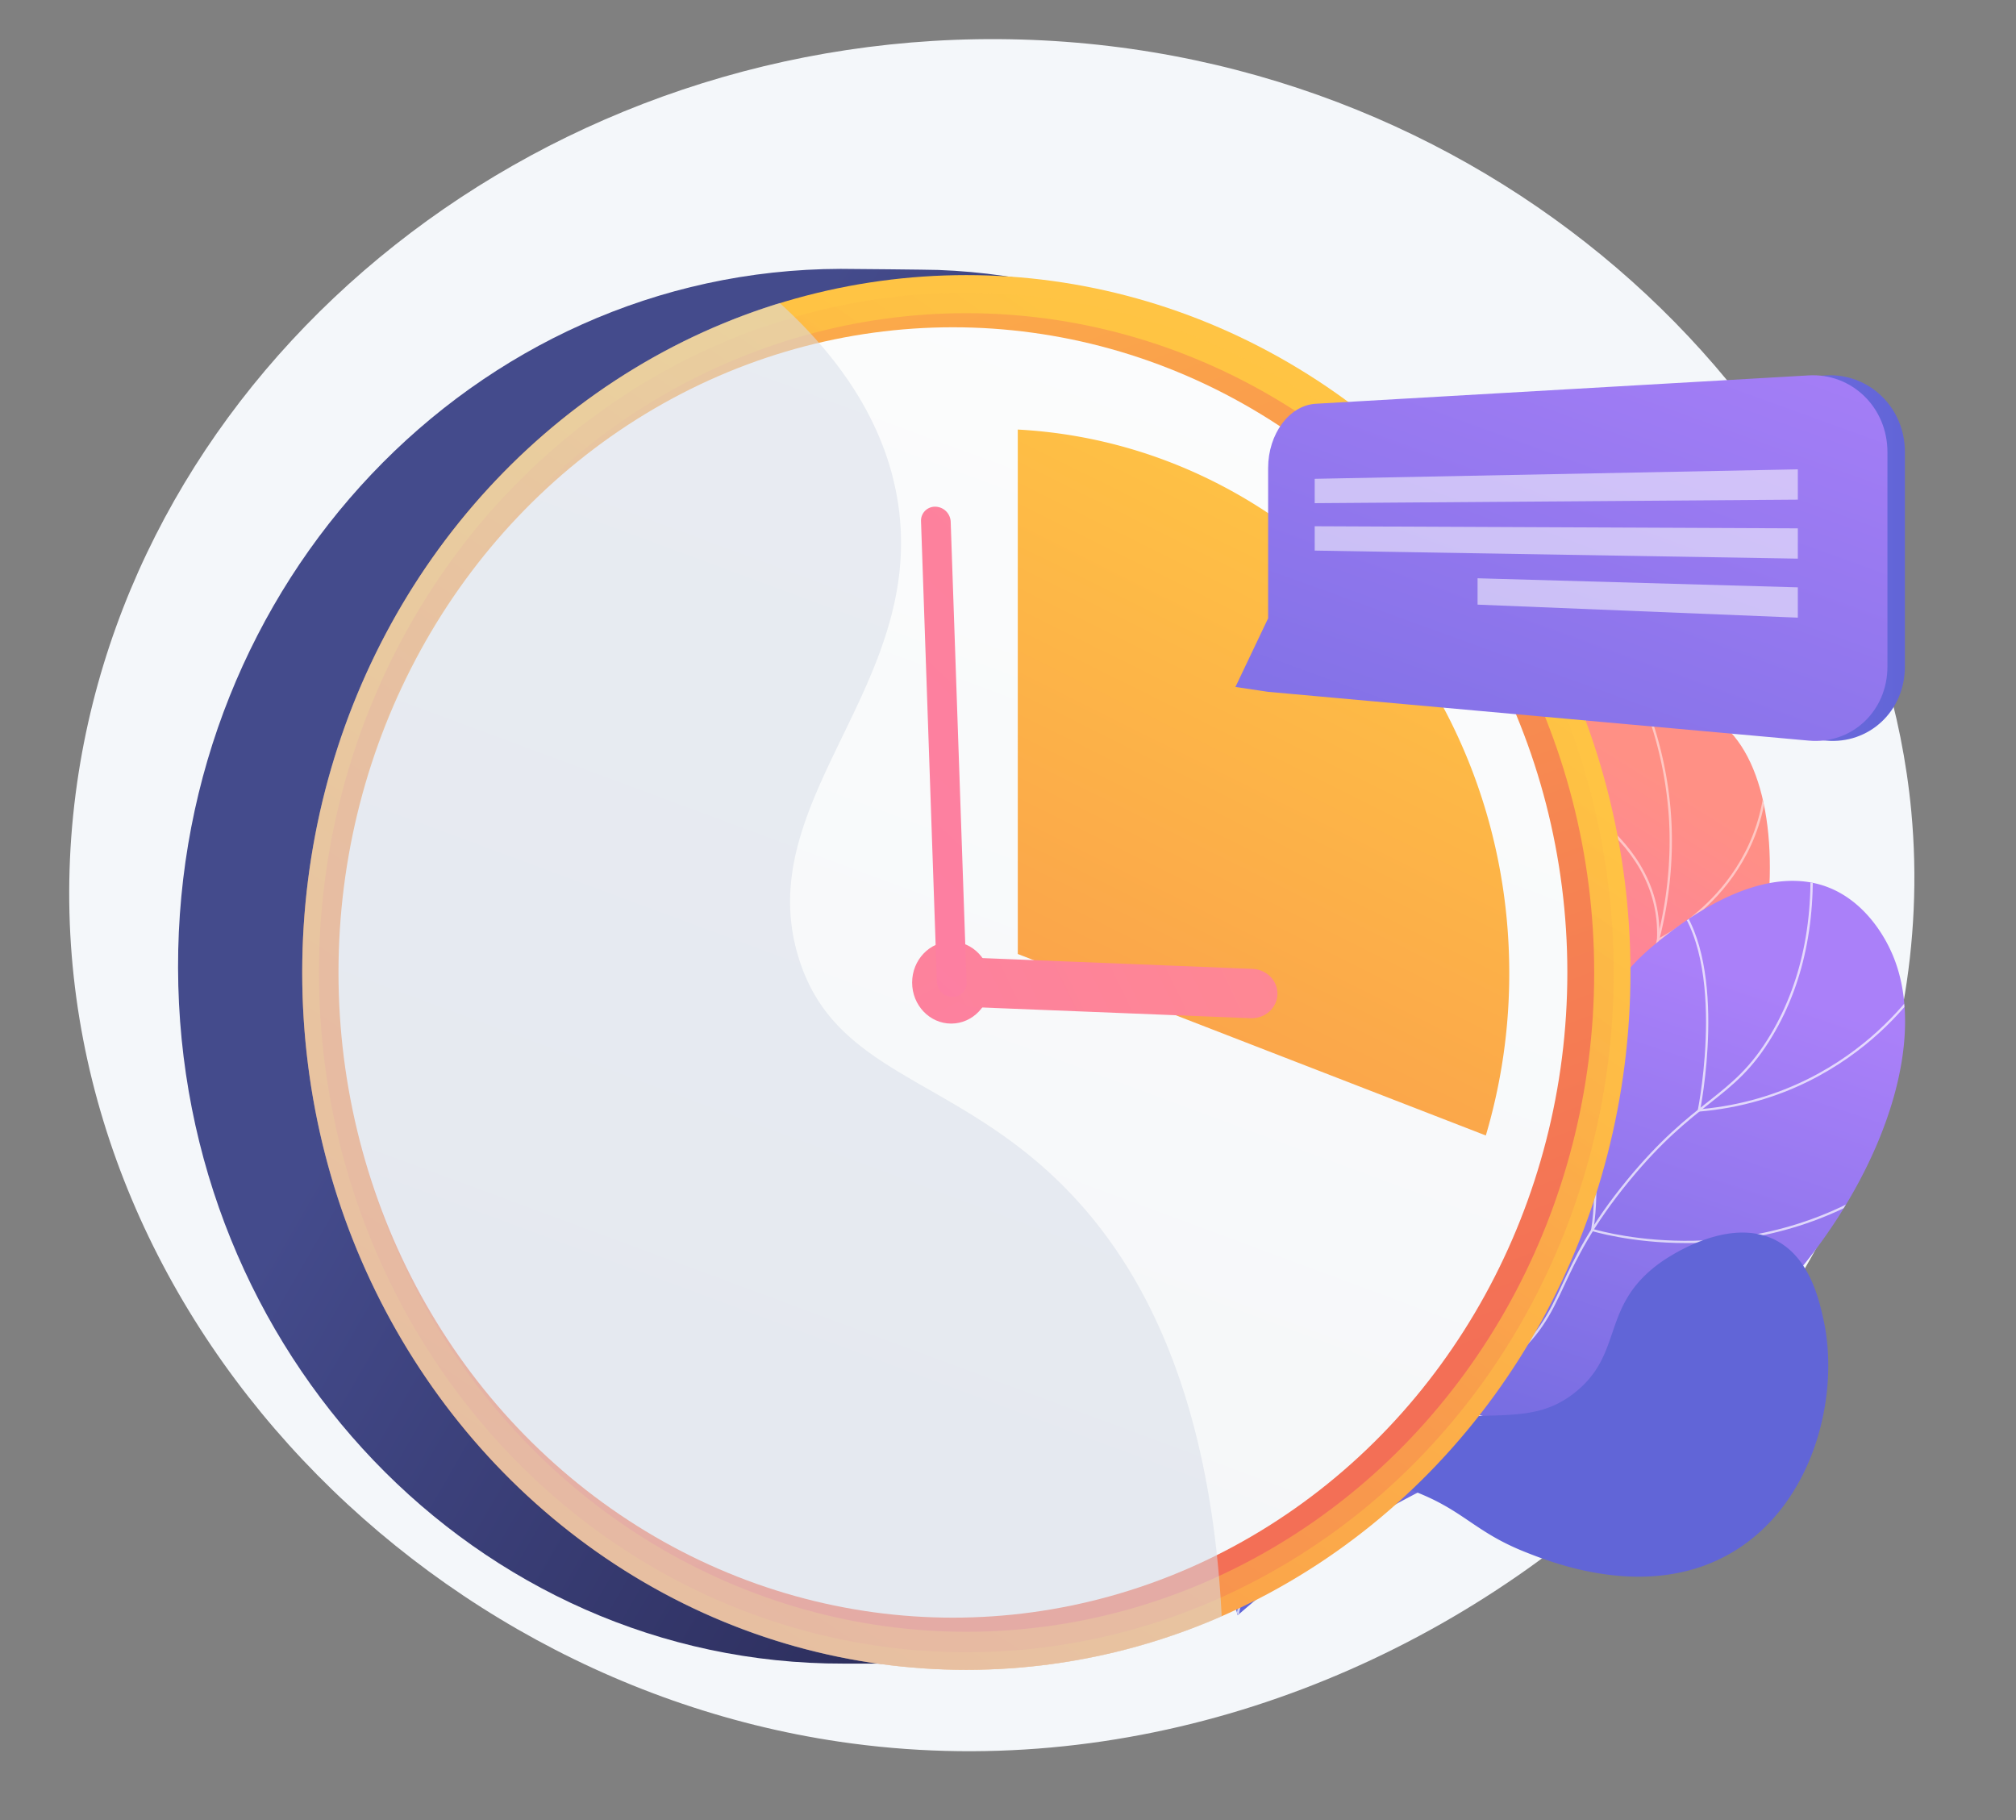 <svg xmlns="http://www.w3.org/2000/svg" xmlns:xlink="http://www.w3.org/1999/xlink" viewBox="0 0 3183.67 2874.72"><rect x="0" y="0" width="3183.67" height="2874.72" fill="#808080" stroke="none"/><defs><style>.cls-1{fill:url(#linear-gradient);}.cls-2{fill:url(#linear-gradient-2);}.cls-3{isolation:isolate;}.cls-4{fill:#f4f7fa;}.cls-5{clip-path:url(#clip-path);}.cls-6{opacity:0.5;}.cls-6,.cls-9{mix-blend-mode:soft-light;}.cls-7{fill:#fff;}.cls-8{clip-path:url(#clip-path-2);}.cls-9{opacity:0.7;}.cls-10{fill:url(#linear-gradient-5);}.cls-11{fill:url(#linear-gradient-6);}.cls-12{fill:url(#linear-gradient-7);}.cls-13{opacity:0.3;fill:url(#linear-gradient-8);}.cls-13,.cls-17{mix-blend-mode:multiply;}.cls-14{fill:url(#linear-gradient-9);}.cls-15{fill:url(#linear-gradient-10);}.cls-16{fill:url(#linear-gradient-11);}.cls-17,.cls-24{opacity:0.54;}.cls-18{fill:#d8dee8;}.cls-19{fill:url(#linear-gradient-12);}.cls-20{fill:url(#linear-gradient-13);}.cls-21{fill:url(#linear-gradient-14);}.cls-22{fill:url(#linear-gradient-15);}.cls-23{fill:url(#linear-gradient-16);}</style><linearGradient id="linear-gradient" x1="2698.16" y1="1274.99" x2="2270.98" y2="1962.89" gradientUnits="userSpaceOnUse"><stop offset="0" stop-color="#ff9085"/><stop offset="1" stop-color="#fb6fbb"/></linearGradient><linearGradient id="linear-gradient-2" x1="2638.83" y1="1508.41" x2="2280.69" y2="2576.97" gradientUnits="userSpaceOnUse"><stop offset="0" stop-color="#aa80f9"/><stop offset="1" stop-color="#6165d7"/></linearGradient><clipPath id="clip-path"><path class="cls-1" d="M2146,2409.54c-23.23-90.5-43.91-227.68.62-375.54,51.13-169.78,141.5-198.47,232.74-377.54,130.25-255.62,15-454.59,137.2-527.29,59.59-35.46,149.23-29.58,201.9,13.42,150.28,122.7,74.83,609-187.92,783.44-118.83,78.88-216.89,62.13-309.15,168.25C2139.85,2188.06,2137.15,2318.68,2146,2409.54Z"/></clipPath><clipPath id="clip-path-2"><path class="cls-2" d="M1954.57,2550.94c-20.49-71.61-40.58-184.8,7.07-293.61,83.13-189.81,278.88-152.61,437.73-364,128.13-170.51,68.38-284.66,218.22-405.44,25.08-20.22,157.17-130.79,270-86.39,63.58,25,92.85,88.07,98.34,99.9,83,178.88-72.81,491.93-304.36,653.6-133,92.89-181.69,73.16-421,191.21A1414,1414,0,0,0,1954.57,2550.94Z"/></clipPath><linearGradient id="linear-gradient-5" x1="1288.24" y1="1765.36" x2="1250.28" y2="2092.75" gradientTransform="matrix(0.9, 0.43, -0.43, 0.9, 2671.74, -876.49)" xlink:href="#linear-gradient-2"/><linearGradient id="linear-gradient-6" x1="855.13" y1="1225.13" x2="2158.83" y2="1979.9" gradientUnits="userSpaceOnUse"><stop offset="0" stop-color="#444b8c"/><stop offset="1" stop-color="#26264f"/></linearGradient><linearGradient id="linear-gradient-7" x1="1959.39" y1="884.73" x2="-138.36" y2="4036.28" gradientUnits="userSpaceOnUse"><stop offset="0" stop-color="#ffc444"/><stop offset="1" stop-color="#f36f56"/></linearGradient><linearGradient id="linear-gradient-8" x1="2060.1" y1="788.92" x2="1429.89" y2="1670.24" xlink:href="#linear-gradient-7"/><linearGradient id="linear-gradient-9" x1="870.21" y1="-218.88" x2="1819.94" y2="2322.03" xlink:href="#linear-gradient-7"/><linearGradient id="linear-gradient-10" x1="298.05" y1="4788.38" x2="2189.26" y2="-308.89" gradientUnits="userSpaceOnUse"><stop offset="0" stop-color="#ebeff2"/><stop offset="1" stop-color="#fff"/></linearGradient><linearGradient id="linear-gradient-11" x1="2205.07" y1="776.77" x2="1080.08" y2="3039.53" xlink:href="#linear-gradient-7"/><linearGradient id="linear-gradient-12" x1="968.88" y1="557.63" x2="2177.18" y2="2810.14" xlink:href="#linear-gradient"/><linearGradient id="linear-gradient-13" x1="1075.92" y1="500.21" x2="2284.22" y2="2752.72" gradientTransform="translate(3111.87 111.05) rotate(92.29)" xlink:href="#linear-gradient"/><linearGradient id="linear-gradient-14" x1="-189.85" y1="-1006.79" x2="2570.23" y2="4138.52" gradientTransform="translate(2540.08 -370.32) rotate(71.64)" xlink:href="#linear-gradient"/><linearGradient id="linear-gradient-15" x1="1978.41" y1="881.37" x2="3008.26" y2="881.37" xlink:href="#linear-gradient-2"/><linearGradient id="linear-gradient-16" x1="2347.16" y1="354.03" x2="1751.32" y2="2001.65" gradientTransform="translate(340.4)" xlink:href="#linear-gradient-2"/></defs><g class="cls-3"><g id="Illustration"><path class="cls-4" d="M1611.59,62.39C865.64,41.37,219.5,558,121.87,1235.8c-106.73,741.12,480.73,1408,1203.57,1514.75C2224.53,2883.4,3096.6,2114.87,3018.3,1281.14,2959.31,653,2369.86,83.76,1611.59,62.39Z"/><path class="cls-1" d="M2146,2409.54c-23.23-90.5-43.91-227.68.62-375.54,51.13-169.78,141.5-198.47,232.74-377.54,130.25-255.62,15-454.59,137.2-527.29,59.59-35.46,149.23-29.58,201.9,13.42,150.28,122.7,74.83,609-187.92,783.44-118.83,78.88-216.89,62.13-309.15,168.25C2139.85,2188.06,2137.15,2318.68,2146,2409.54Z"/><g class="cls-5"><g class="cls-6"><path class="cls-7" d="M2143.28,2185.6l-3.46-1.13a677.64,677.64,0,0,1,45.27-106.82c41.51-78.39,84.29-120.11,138.46-172.93,35.16-34.28,75-73.14,121.79-129.5,87.49-105.41,114.93-142.62,141.27-203.63,52.16-120.81,52.71-232.17,48.39-287.8a603.32,603.32,0,0,0-63.39-226.23l3.25-1.64a607.1,607.1,0,0,1,63.77,227.59c4.34,56,3.78,168-48.69,289.52-26.52,61.43-54.05,98.79-141.81,204.51-46.9,56.51-86.82,95.44-122.05,129.78-53.93,52.6-96.54,94.14-137.78,172A672.26,672.26,0,0,0,2143.28,2185.6Z"/><path class="cls-7" d="M2616.53,1487.08l.15-3c8.39-174.37-196.95-247.92-199-248.65l1.19-3.43c.53.19,53.08,18.73,103.86,58.85,46.46,36.7,100.83,99.39,97.72,190.34,10.75-5.47,51.72-27.94,90.16-70.33,41-45.2,87.43-123,75.82-236.91l3.61-.36c11.76,115.3-35.29,194.06-76.83,239.82-45,49.56-93.45,72.19-93.94,72.41Z"/><path class="cls-7" d="M2602.9,1779.18c-74.49,0-131.74-30.25-132.63-30.73l-1.35-.73.49-1.45c56.12-168.08-52-263.29-53.06-264.23l2.37-2.76c1.11,1,110.38,97.22,54.62,266.66,14.75,7.4,146.71,69.44,266.59-11.8l2,3C2694.91,1769,2646,1779.18,2602.9,1779.18Z"/><path class="cls-7" d="M2487.11,1943.67c-36.84,0-65.86-6.37-87-13.64-42.3-14.57-62.5-35.24-63.34-36.11l-.9-.94.6-1.16c45.58-88.12.06-240.4-.4-241.92l3.47-1.06c.47,1.53,46,153.84.77,243.45,9.45,8.83,91.34,79,255.27,31.11l1,3.48C2554.62,1939.16,2518.09,1943.67,2487.11,1943.67Z"/></g></g><path class="cls-2" d="M1954.57,2550.94c-20.49-71.61-40.58-184.8,7.07-293.61,83.13-189.81,278.88-152.61,437.73-364,128.13-170.51,68.38-284.66,218.22-405.44,25.08-20.22,157.17-130.79,270-86.39,63.58,25,92.85,88.07,98.34,99.9,83,178.88-72.81,491.93-304.36,653.6-133,92.89-181.69,73.16-421,191.21A1414,1414,0,0,0,1954.57,2550.94Z"/><g class="cls-8"><g class="cls-9"><path class="cls-7" d="M1943.84,2641.23l-3.62-.32c16.21-178.81,71.64-304.09,164.76-372.37,45.61-33.45,83.95-42.32,124.54-51.72,43.55-10.09,88.59-20.52,144.6-63.88,54.42-42.13,71.47-78.63,93.06-124.84,19.46-41.64,43.67-93.47,103.11-165.64,52.09-63.26,91.72-94.62,126.69-122.29,37.81-29.93,67.68-53.57,99.29-106.66,51.64-86.74,71.64-192.64,59.44-314.76l3.62-.36c12.27,122.91-7.9,229.56-59.94,317-31.95,53.66-62,77.49-100.16,107.65-34.82,27.55-74.29,58.79-126.14,121.75-59.15,71.82-83.25,123.41-102.62,164.87-21.79,46.66-39,83.51-94.13,126.18-56.64,43.84-102.06,54.36-146,64.53-40.22,9.32-78.2,18.12-123.21,51.12C2014.88,2339.11,1960,2463.51,1943.84,2641.23Z"/><path class="cls-7" d="M2680.64,1755.7l.49-2.38c.52-2.53,50.84-253.47-49.71-343.1l2.41-2.71c96.79,86.27,56.26,318,51.32,344.15,132.69-11.86,225.29-73.31,279.71-122.94,59.32-54.09,87.28-106.09,87.56-106.61l3.2,1.7c-.27.53-28.53,53.09-88.31,107.6-55.17,50.3-149.26,112.66-284.25,124.08Z"/><path class="cls-7" d="M2663.24,1963.11c-87.75,0-148.62-18.84-149.25-19l-1.49-.47.24-1.55c20.29-130.17-31.17-306.2-31.7-308l3.49-1c.52,1.77,51.81,177.16,32,308,10.29,3,72.75,20,158.28,18.32,86.09-1.65,213.94-23,334.13-115.29l2.22,2.88c-121,92.94-249.75,114.4-336.42,116C2670.89,1963.08,2667,1963.11,2663.24,1963.11Z"/><path class="cls-7" d="M2559.47,2272.05c-76.55,0-138.75-10.76-182.47-21.82-69.35-17.56-108.49-39.67-108.88-39.89l-1.66-1,1-1.61c82.25-127.92,22.65-316.76,22-318.65L2293,1888c.62,1.9,60.21,190.78-21.39,320.08,17.43,9.24,168.59,84.52,402.48,52.41l.49,3.59A844.63,844.63,0,0,1,2559.47,2272.05Z"/></g></g><path class="cls-10" d="M1969.41,2336a793.18,793.18,0,0,1,208.21-80.67c165.42-38.22,234.48,3.35,309.46-56.18,77.61-61.62,40.31-135.29,132.59-203.46,7.76-5.73,106.6-76.78,184.16-37.27,54.27,27.65,69,94.55,75.89,125.94,26.8,121.84-17,297.82-152.1,371.66-128.13,70-273.73,13.05-319.92-5.37-81-32.32-97.12-67.18-179.78-97.49C2127.39,2316.33,2032.34,2324.29,1969.41,2336Z"/><path class="cls-11" d="M2378.76,1523.36c1.32,599-317.06,1087.79-884.07,1103.87-8.76.25-153.47,0-162.28,0-579.23,1.41-1049.88-490.52-1051.22-1098.76S748.31,426,1327.54,424.6c13.55,0,140.69,1.22,154.11,1.72C2042.18,447.27,2377.45,929.34,2378.76,1523.36Z"/><ellipse class="cls-12" cx="1526.05" cy="1535.76" rx="1048.79" ry="1101.32"/><ellipse class="cls-13" cx="1526.05" cy="1535.76" rx="1022.37" ry="1073.57"/><ellipse class="cls-14" cx="1526.05" cy="1535.76" rx="991.5" ry="1041.16"/><ellipse class="cls-15" cx="1504.85" cy="1535.76" rx="970.31" ry="1018.91"/><path class="cls-16" d="M1607.3,1506.58l739.12,286.62a898.85,898.85,0,0,0,37-256.39c0-459.79-343.79-835.27-776.16-858.45Z"/><g class="cls-17"><path class="cls-18" d="M1261.23,1512.64c-76.74-248.51,200.69-427.86,157-717.52-19.3-127.82-94.41-232.55-186.78-316.56-436.68,134-755.24,558.05-754.14,1059.75,1.35,608.24,472,1100.18,1051.22,1098.77a1002.6,1002.6,0,0,0,400.77-84.4c-17.88-351.51-125.71-550.08-240.37-669.7C1512.15,1698.6,1319.74,1702.14,1261.23,1512.64Z"/></g><ellipse class="cls-19" cx="1502.13" cy="1551.71" rx="61.69" ry="64.78"/><path class="cls-20" d="M2017.32,1570.67c.86-21.51-16.76-39.68-39.35-40.59l-436.35-17.42c-22.59-.9-41.6,15.81-42.46,37.33s16.76,39.68,39.35,40.59L1974.86,1608C1997.45,1608.9,2016.46,1592.19,2017.32,1570.67Z"/><path class="cls-21" d="M1526.43,1551.72l-25.09-727.64a24.79,24.79,0,0,0-24-23.88,22.05,22.05,0,0,0-22.87,22.73l25.1,727.65a24.77,24.77,0,0,0,24,23.87A22,22,0,0,0,1526.43,1551.72Z"/><path class="cls-22" d="M2883.54,592.84l-777.89,44.79c-42,2.42-74.73,47.78-74.73,101.38v237.4l-52.51,108.45,51.28,7.72,73,6.61,780.91,70.43c67.64,6.1,124.62-46.18,124.62-117V713.86C3008.26,643.07,2951.18,589,2883.54,592.84Z"/><path class="cls-23" d="M2856.39,592.84l-778.46,44.79c-42,2.42-75.29,47.78-75.29,101.38v237.4L1951,1084.86l51.69,7.72,73.24,6.61,780.51,70.43c67.63,6.1,124.21-46.18,124.21-117V713.86C2980.6,643.07,2924,589,2856.39,592.84Z"/><g class="cls-24"><polygon class="cls-7" points="2076.18 794.63 2839.14 789.06 2839.14 741.21 2076.18 756.17 2076.18 794.63"/><polygon class="cls-7" points="2076.18 869.51 2839.14 882.24 2839.14 834.39 2076.18 831.06 2076.18 869.51"/><polygon class="cls-7" points="2333.38 954.85 2839.14 975.41 2839.14 927.56 2333.38 913.23 2333.38 954.85"/></g></g></g></svg>